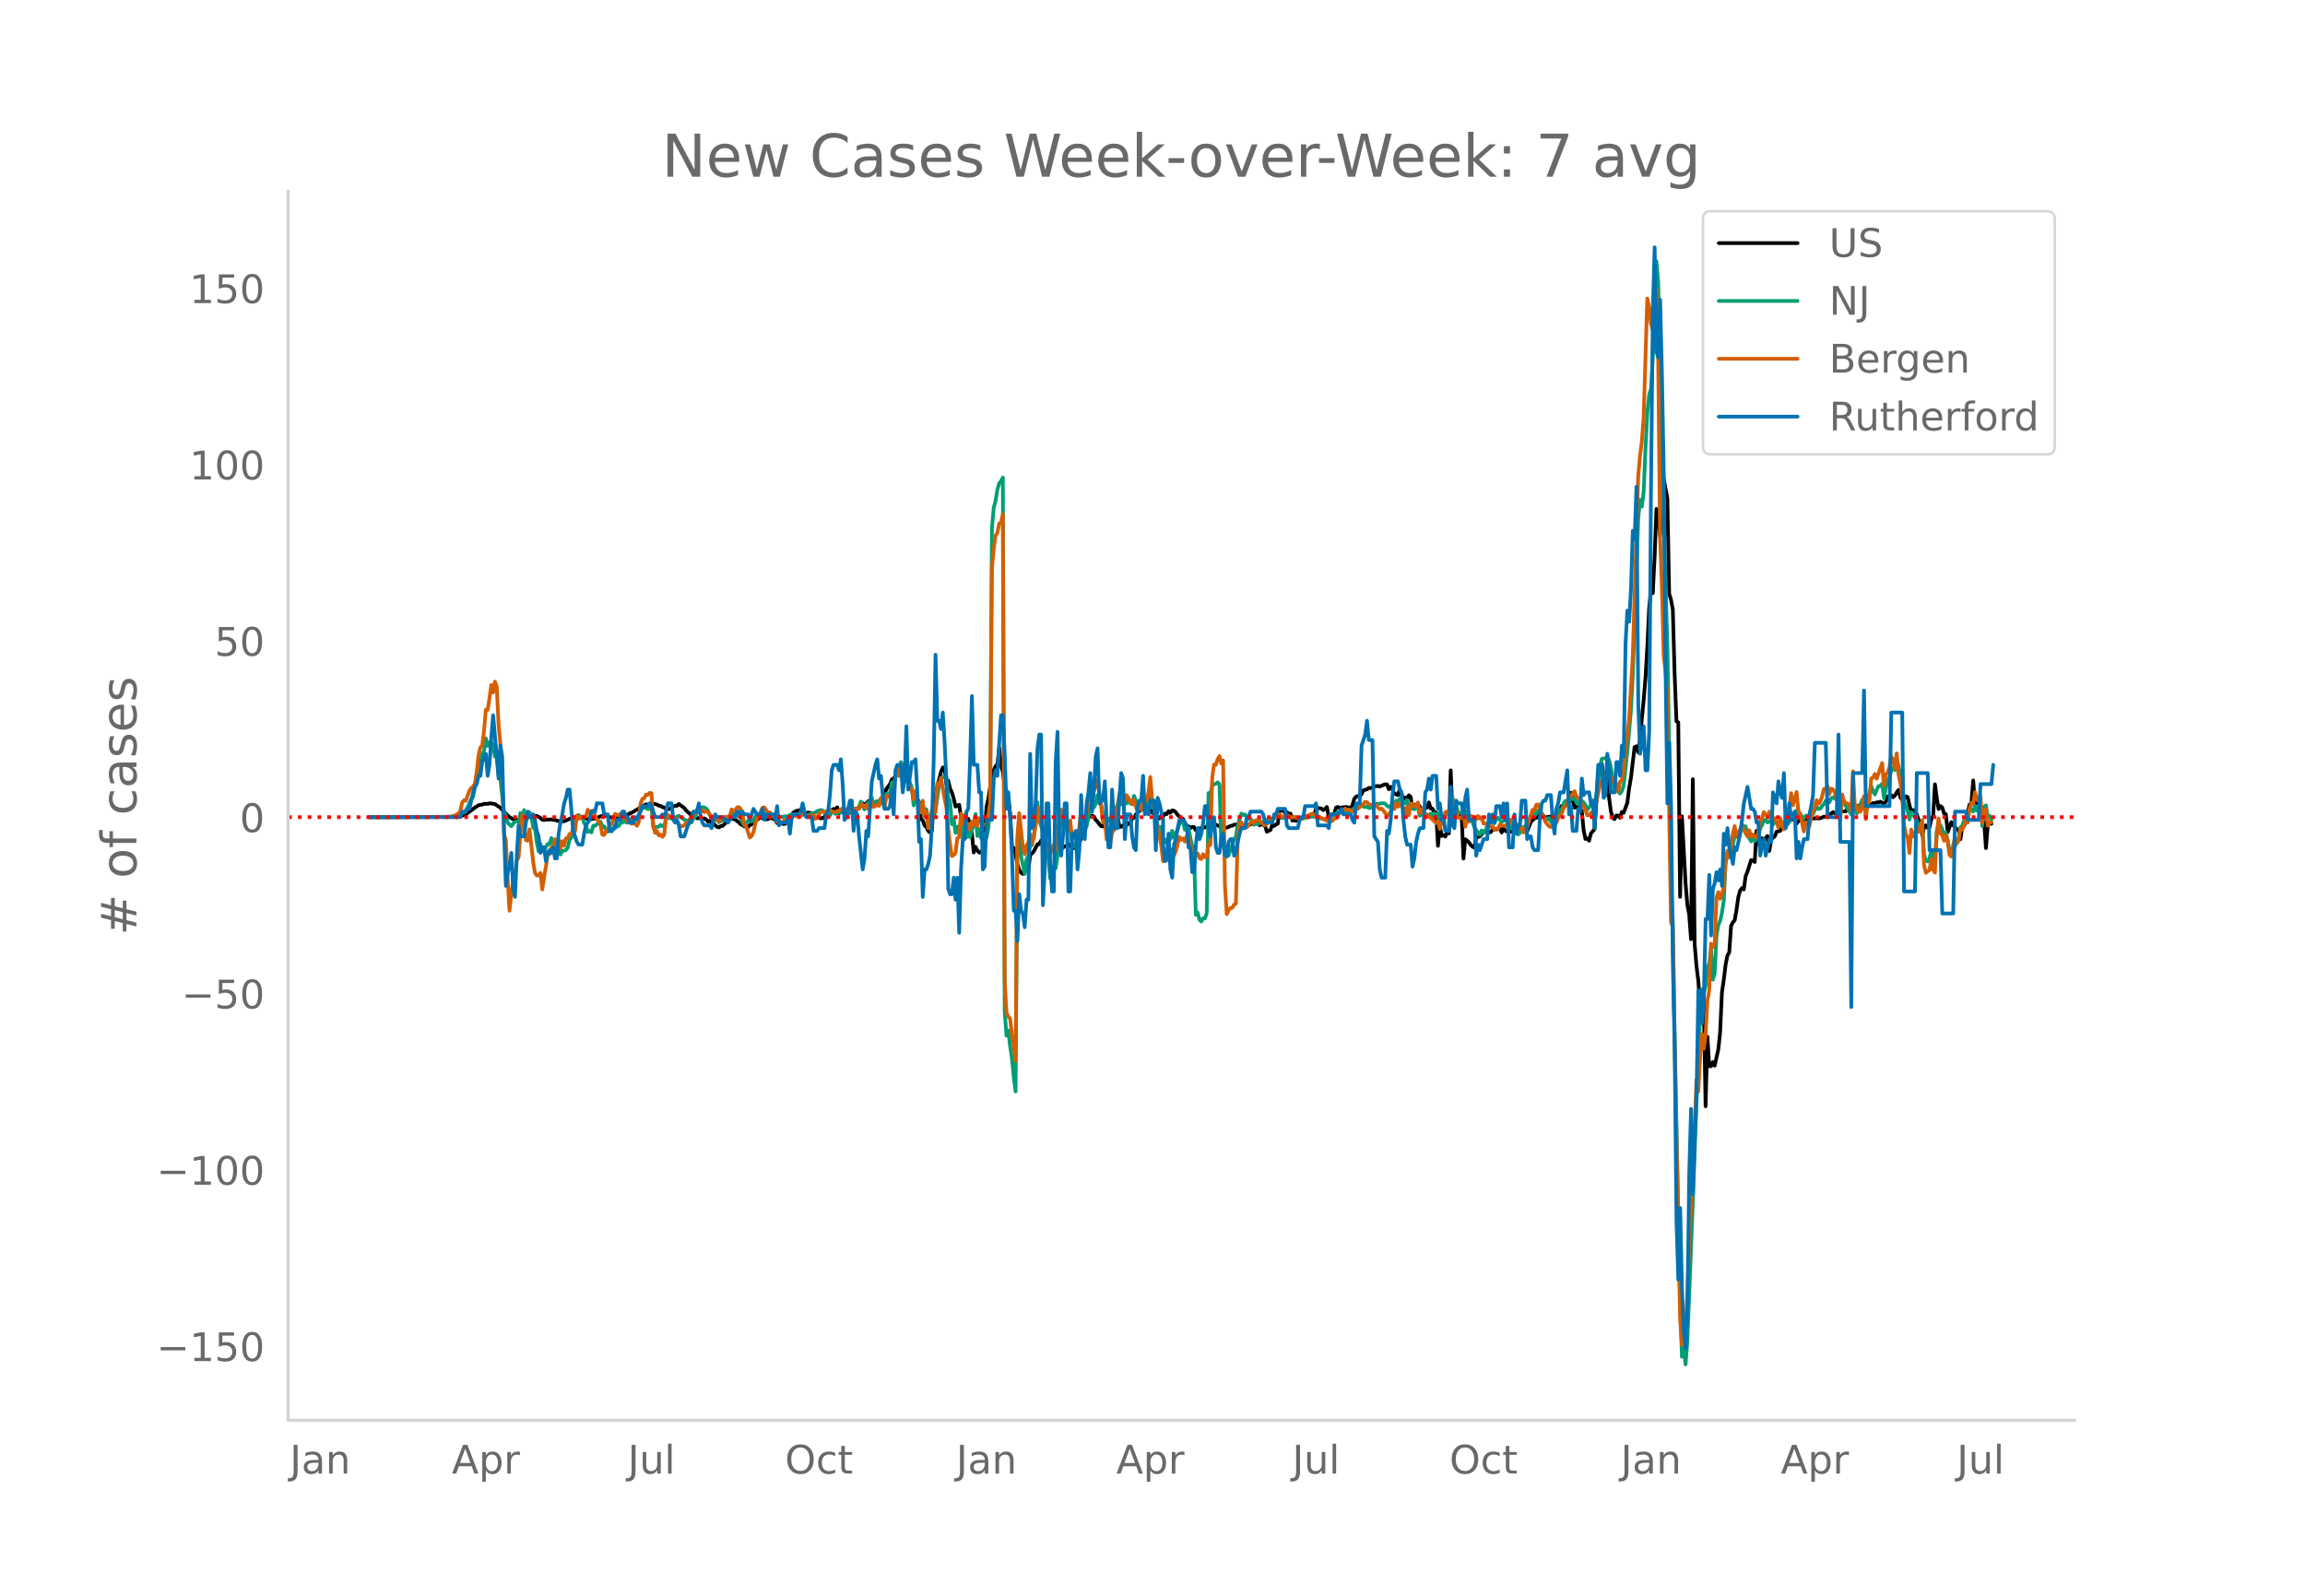 <svg height="864" viewBox="0 0 936 648" width="1248" xmlns="http://www.w3.org/2000/svg" xmlns:xlink="http://www.w3.org/1999/xlink"><defs><style>*{stroke-linecap:butt;stroke-linejoin:round}</style></defs><g id="figure_1"><path d="M0 648h936V0H0z" style="fill:#fff" id="patch_1"/><g id="axes_1"><path d="M117 576.72h725.4V77.76H117z" style="fill:none" id="patch_2"/><path clip-path="url(#pce10486df9)" d="m149.973 331.808 33.268-.104 2.957-.146 1.479-.33 1.479-.615 1.478-1.002 1.479-1.116.74-.58.738-.415.74-.543 1.478-.227.74-.314 1.478.008.74-.204.739.032 1.478.279 2.218 1.457.74.863.739 1.085.74.347.738.91.74.59 1.478.92.74.194.739-.003.74.208.739-.423.739-.154.74-.036 1.478-.776.739-.581.74-.2.739.362 1.478.048.74.348.739.499.74.682.738.124.74-.184 1.478-.01.74-.096.739.222.74-.02.739.325.739.194 2.218.088 2.957-1.332.74-.006.738-.33 2.958-.086.739.432.74.047.739.39.739.124 1.478-.356.74.026 2.218-.94 1.478-.357 1.479.289.74.404.738.242 1.48-.256.738.46 2.218-.738.74-.502.739.004.74-.204.738-.534.74-.241 2.957-1.733 1.479-1.097.739-.224.74-.366.738.082 1.479-.3.74-.079 1.478.351.74.49.739.076.739.476.74.218.738.627.74.035.739-.188 1.479-.885.739-.363.74.037.739-.715 2.217 1.616.74.993.739.738.74.467.739 1.339.739.006.74-.162.739.78.739-.06.74.115.738.271.74-.288.739.439.74.89.739-.29.739.686.74.461 1.478 1.277.74.217.738-.52.74-.07 2.218-2.143 1.478-.887 1.479.433L300.05 334l.74.737.739.285.74.547.739.076.739.216.74-.782.738-.378.74-.846 2.957-1.982.74.424.739-.556.739.946.74-.075.738-.499.74.121.74.282.738.462.74 1.245.739-.858 1.479 1.196.739.05.74-.423 1.478-3.018.74-.315.738-.971 1.479-.73.74.02.739-.395.739.755.74.227.738.459.74-.273 1.478.243.74 2.222.739-.506.74.11.739-.082.739.417.74-.262.738.198.74-2.658.739.445 1.479-1.197.739-.397.74.075.739-.745.739 2.46.74-.772.738.257.74.062.739-.381.74.172.739.412.739-1.983.74.332.739.153.739-.05.74-.208.738-1.54.74-.544.739.512.74-.473.739-.826.739-.36.74.017.739 1.258.739-.165.74-.634.738-.264.74-.533.739-.943.74-1.146.739-2.25 1.478-1.983.74-1.827.739-.536.74-.725.738-.98.74.538.739-.16.74.021.739 1.587.739.336.74 1.15.738 1.952.74 1.259 1.478 3.068.74.352.739 1.315.74 6.755.739.647.739 2.084.74.64.738 1.56.74.615.74-.765.738-12.42.74-1.157.739-4.664.74-2.522.739-3.044.739-1.815.74.127.738 6.686.74-1.472.74 3.27.738 1.465.74 2.525.739 3.244 1.479-.72.739 4.89 1.478 1.999.74-.266.739-.938.74 2.629.739 3.533.739 7.538.74-2.28.739 1.465.739.82.74-.057.738-1.138.74-5.093.739-12.253.74-3.228 1.478-9.527.74-2.157.739-1.61.739-.735.74-6.683.738 7.133.74 2.692.739 5.506.74 2.432.739 3.345.739 5.617.74 13.368.739.625.739 2.788.74 3.719.738 2.368.74 1.072.739.513.74-.788.739-.963.739.139.74-6.273.738-.42.74-.88 1.478-2.87.74-.01.739-1.53.74 1.88.739-.058.739.366.74 1.012.738.509.74-.328.74.663.738 2.128.74-1.03.739-.646.74-1.28.739-.327.739-.534.74-.188.738-.695.74.809.74-.025.738.864.74-.515.739-.334.74-.929 1.478-5.057.74-1.798.738-2.49.74-1.366.74-.491.738-.27.74.434.739 1.35.74.723.739 1.04.739.806.74-.06.738.41.74-2.53.739-.78.74.051.739-.355.739-.692.74.059.739-.547.739 4.686.74-.024.738-.57.74-.186.739.126.74-.742.739.107.739-2.175.74-.223.739-1.262.739-.658.74-1.086.738-.088.74-.88.739-1.151.74-.204.739 2.053.739.036.74 1.233.739.177.739 1.123.74.634.738.358.74-1.067.739.3.74-1.179.739.176.739-1.175.74.656.739-.973.739.155.74.625.738 1.011.74.717.739 1.106.74-.187.739 1.973.739.992.74.043.738.707.74-.466.74.076.738 1.325 1.479-.793.74.075.739-.58.739.144.74-.24.738-1.592 2.218.338 1.479.695.74.208.739.997.739-.25 1.478-.093.74-.28.74-.405.738-.105.74-.376.739-.046.74-.159.739-.027 1.478.722 2.218-.498.74-.08 1.478-.743.74-.248.739.258.739 1.032.74-.297.738.07.74.4.739 2.432 1.479-.69.739-2.123.74.506.739-.644.739-.287.74-5.414.738.066.74-.12.739 1.14.74-.379.739.627.739-.004.74 2.803.739-.092.739.21 3.696-1.662.74.006.739-.171.74.063 1.478-.274.74-2.977.738-.2 1.479.2.74.664.739-.522.739-.767.74 4.113.739-.587.739-.41.74-.235.738-2.603.74-.284.739.4 1.479-.28 1.478-.112.74.436.739-.201.74-.867.738-2.661.74-.87.739-.277.74-.083.739-.63.739-1.594 1.478-.42.74-.547.74.064.738-.265.74-.572.739.076.74-.138.739.256 1.478-.647.74-.256.739.035.74 1.977.738-.988.74 1.056.739 1.66 1.479.632.739-2.386 1.478 3.975.74-.58.74.426.738-1.364.74.686.739 4.622.74-1.477.739.169.739-.435.74.992.738 1.478.74-.301.739-.474.74-.26.739-2.102.739 2.498.74.046.739 1.563.739-.042.74 13.569.738-8.155.74 4.167.739-.432.74.668.739-1.688.739.444.74-25.65.739 18.034.739-.798.74.658.738-.36.74.849.739-.328.74 17.763.739-7.836.739.542.74.707.739 1.094.739.675.74.382.738-3.96.74-.379.739-.232 1.479-1.748.739-.575.74.167.738.543.74-.118.74-1.024 2.217-.17.74-.348.739 1.678.739-1.727.74 1.05.738.35.74.095 1.478-.312.74-2.953.739 2.547.74.034.739-.587.739-.193.74-.005.738.26.74.924 1.478-3.708 1.479-1.493.74-.206.739-.426.739-2.212.74.887.738 1.098.74.457 2.218-.372.739 1.067.74-1.03.739-1.49.739.958.74-2.152.738-1.68.74.106.74-1.264 1.478-.159.739-3.999 1.479 6.051.739-.389.74.741.738.326.74.608.739 7.797.74 3.642.739-.246.739.946.74-2.938 1.478-1.754 1.478-22.26.74-3.107.739-1.125.74 4.755 1.478 1.341.74 7.671.739 5.604.739 2.51.74.551.738-1.515.74.115.739.84.74-2.369.739.357 1.478-4.017.74-5.896.739-4.347 1.478-12.359.74-.417.739 2.47.74-5.056.739-8.765.739-7.395.74-9.16.738-12.525.74-15.575.74-7.42.738 1.267.74-14.633.739-19.57.74 1.894.739 9.08 1.478-23.277 1.479 8.015.74 38.72.738 2.417.74 3.987.739 26.208.74 19.21.739.388.739 70.87.74-32.69 1.478 27.166.74 8.8.738 3.916.74 10.023.739-64.953.74 67.068.739 8.676.739 6.044.74 10.068.738.588.74-2.674.74 43.027.738-28.235.74 11.962.739-.002.74-1.667.739 1.438 1.478-6.618.74-7.019.739-16.252.739-4.948.74-6.21.739-3.65.739-1.339.74-10.725.739-1.429.739-.842.74-4.296.738-5.17.74-2.621.739-.99.74.553.739-5.397.739-1.778 1.479-4.729.739.202.74.552.738-12.641.74 5.431.739-1.885.74-.547.739.796 1.478-1.693.74 6.04.739-4.361.74-.995.738-.506.74-1.944 1.478-.302.74-1.916.739-1.493.74-.133.739-.707.739.168.74-.43.738-.115.74-.69.739 2.312.74-.997 1.478-.57 2.218.253.74-1.414.738.582.74.108.739-.09 2.218.008 1.478-.675.74.13.74-.808.738-.174.74-.363.739-.632.74.444.739-.044.739-1.485.74.508.738.296 1.48-.061.738-1.424.74-.275.739 1.244.74-1.058.739-.662.739.123.74-.277.738 1.02 1.48-1.564.738.42.74.288.739-.117.74-.417.739-.626.739.051.74-.347.738.022.74-.288.739.409.74.275.739-.598.739-2.218.74-.128.739-.366.739.83.74-.7.738-1.268.74-1.009.739 3.05.74 1.006.739-.364.739-1.093.74.318.739 3.343.739 2.63.74-.7.738.149.74 1.605.739 2.23.74.966.739 5.28.739-3.224.74-.818.739 1.04.739-.248.74-3.33.738-1.27.74-12.85.739 5.581.74 4.475.739-1.225.739.592.74 2.379.739.344.739 7.271 1.478-4.053.74 1.244 1.478 1.603.74.356.739 3.709.74-5.095.738-.373.74-1.616 1.478-6.986.74-.462.739-9.287.74 10.07.739-1.654.739.32.74 2.653.738 4.491.74.715.74 10.853.738-9.076.74-1.186.739.393h0" style="fill:none;stroke:#000;stroke-linecap:round;stroke-width:1.5" id="line2d_1"/><path clip-path="url(#pce10486df9)" d="m149.973 331.807 33.268-.096 2.218-.258.74-.194.739-.331.739-.684.74-.28.739-.897.739-1.23.74-1.795.738-1.5.74-.96 1.478-8.089.74-3.325.739-2.6.74-3.382.739-1.129.739-5.214.74 3.006.738-1.309.74-.163.739 1.301.74 4.572.739-.085.739 7.762.74 1.396.739 7.14.739 5.979.74 1.845.738 2.732.74.81.739.638.74-1.018.739-.767.739-.129.74.314.739-3.736.739 3.623.74-4.807.738 1.98.74 1.226.739-2.266.74 1.262.739 4.896.739.585.74 5.395.739 3.623.739-2.935.74 2.704.738.281.74-1.681.739-1.31.74.094.739-2.518.739 2.419.74.221.739 2.515.739-1.181.74 2.722.738-1.453.74-.097.739-.233.74-1.034.739-3.174.739-.93.74-3.92.738-2.417.74-1.22.74-1.53.738.811.74-.016.739 2.44.74 1.1.739 2.513.739-.426.74.608.738-2.713.74.041 1.478-1.287.74-.417.739 1.932.74.012.739 1.35.739.812.74-.748.738.652.74-.848.74-1.688.738.541.74-.21.739-1.315.74-.066.739-.811.739.69.74.171.738-1.15 1.48-.091.738-.373.74.064.739-.355.74-4.192.739.097.739-.124.74.071.738.54.74-.185.739-.511.74 8.02.739.002 1.478-.254.74-.695.739.47.74.258.738-3.522.74.06.739-.088 1.479.447.739-.585 1.479-.778.739.645.74.248.738.783.74.136 1.478.965.74-.062.739-1.649.74-.732.739-2.087 1.478-1.389.74-.336.739.131.739.405.74.908.739 1.658.739 1.046.74.73.739.42.739-.48.74 1.295.738-.33 2.958-1.856.739-.258.74-1.244.738.205.74.815.74-.138 1.478 1.025.739 1.93.74 1.129.739-.785.739-1.074.74.325 1.478-.302.74-1.757.738-.802.74.993.739-.018.74-.486.739-.132.739-.357.74.314.738-.053.74-.36 2.218.795 2.218.327.739-.34.74.077.738-.043.74-.489.74-.092.738-.228.74.028.739.258.74-.392.739-.129.739.39.74.099.738.345.74-.11.739-.639 2.218-.548.74-.65.739-.126.739-.302.74.212.738.73.74.496.739-.33.74 1.15.739-1.46.739.154.74.645.739-.454.739-.014.74-.428.738-1.45.74 2.33.739.414.74-.352.739-.92.739-1.761 1.479 1.607.739-1.193.74-.668.738-2.084 1.479 3.153 1.479-2.782.739-.454.74-1.603.739 3.503.739-1.75.74-.295.738 1.11.74-.306.739-.056.74 1.719.739-5.494.739.793.74-1.24.738-4.09.74.348 1.478-4.996.74 1.585.739-5.194.74 1.218.739 3.925.739-.845.74 1.934.738 2.32.74 1.923.74 7.129.738-2.767h.74l.739 2.267.74.919.739-.553.739 2.725.74-1.016.738 4.038.74-.19.74-.55.738-.067.74-2.53 1.478-10.847.74-1.76.739-1.241.74.193.738-.016.74 8.248.74 1.396.738 9.367.74-1.985.739 5.482.74-2.483.739 2.745.739-5.203.74 6.83.738-6.673.74 6.592.739-4.945.74 4.906.739-3.027.739-2.114.74-4.277.739 8.927.739-2.764.74 3.646.738-1.845.74.132.739 1.665.74-3.925.739-9.685.739-112.342.74-8.183.739-2.822.739-4.586.74-2.485.738-.893.74-1.442.739 216.744.74 9.87.739-2.055.739 6.38.74 5.012.739 7.628.739 5.726.74-101.968.738-3.96.74 10.285 1.478 7.292.74-5.899.739-1.488.74-4.086.738-.248 1.48-8.181.738-9.1.74 6.962.739 2.58.74 2.114 1.478 8.396.74 2.66.738 8.163 1.48-4.925.738.751.74-4.729.739-10.498.74-4.201.739-2.907.739-.025.74 5.086.738.373.74.854.74 5.344.738 1.72.74.438.739.29.74-4.669.739-5.47.739 1.223.74 1.682.738-1.564.74-3.476.74-4.92.738-1.142.74 1.89.739-1.395.74-3.602.739 1.568.739 2.29.74 3.846.738.528.74 2.932.739-1.626.74 1.126.739-2.31.739-1.587.74-1.285.739-1.52.739-3.11.74 2.87.738-1.044.74-.085.739.788.74-2.066.739 1.985.739.429.74-3.444.739 1.735.739 2.731.74-2.374.738 2.96.74-3.085.739-.324.74 2.34.739.488.739-5.049.74 5.245.739-.05.739 4.539 1.478 5.737.74-2.305.739 6.771.74-1.69.739 1.44.739-.669.74-1.002.739-3.231.739 2.881.74-1.985.738-1.207.74-2.693.739-.405.74-.143.739 3.126.739-1.36.74.632.738 3.996.74 3.367.74 2.804.738 25.094.74-.922.739 2.94.74.686.739-1.313.739.126.74-2.208.738-48.774.74.933.74-4.105.738-.357.74-.2.739-.588.74.837.739 24.919.739-1.56.74 5.669.738.354.74-.566 2.218-6.337.739-1.213.74-4.61 1.478-4.815.74.608.738-.235.74 1.018.74.783.738.016.74.691.739 1.647.74-.334.739.2.739-.785.74-.058.738.168.74-.124.739-.951.74-.52.739-.042.739.193.74-.617.739-.076.739-.4.74.105.738.488 2.218-.147.74-.433.739.38.74-.025.739-.157.739.14 2.218.69 1.478-.528 2.958-.565 1.478.337 1.479.456 2.218.396 3.696-1.916.74-.438.739-.64 2.218-.01.739-.269 1.478.134.74-.198.74-.58.738-.427.74-.735.739-.17.74-.053.739-.258.739.366.74.196.738-.072.74.473.74-.021 1.478-.719.739-.882 2.957-.332.74.21.739.862.74.467.738-.4.74.002.739-.625.74-1.538.739.313.739-1.06.74.286.738 1.071.74.507.74-1.377.738 3.296.74-.164 1.478.643.74-1.025.739.313.74 3.326 1.478-.935.739 1.004.74-.541.739.612.739-1.05.74 1.172.739-1.239.739 1.235.74-1.288.738 4.71.74-2.406.739 1.888.74-4.113.739.156.739-.62.74 1.956.739-7.965.739 5.616.74-2.488.738 2.808 1.479.433.74-1.115.739 3.586.739-2.992.74 3.35.739-.35.739 1.192.74 1.983.738 1.249 1.479 1.92.74-1.798.739.979.739-.208.74-2.632.738-1.27.74-.084.74-.482.738.776.74-1.748.739-.442 1.479 1.714.739-.54.74-.09.738.38.74 1.572.74.62.738 1.188.74-.242.739.917.74 1.23.739-.592.739-1.864.74-.147 1.478-1.822.74-1.472.738-1.895.74-1.537.739 1.666.74-.926.739-1.237.739.686.74 1.136.738.4.74 2.207.74-1.103.738-.191.74 1.651.739-.352.74-1.168.739-.763.739-1.796.74-.822.738-.143.74-2.45.74-1.104.738-.06.74.07.739-.763.74.041.739-.75.739 2.012.74.758.738-1.442.74.115.739.627.74 1.182.739 1.773.739-.843.74-1.19.739.667.739-1.658.74-2.84 1.478-11.625.739-3.132 1.479-.318.739-.207.74 1.05.739 3.038.739 5.164.74 2.95.738 1.055.74.58.739.782.74-1.04.739-2.15 1.478-13.873 1.479-16.528.74-14.248 2.217-63.782.74-7.626.739 2.715.739-6.087.74-17.62.738-14.174.74-7.46.74-2.472.738-12.62.74-21.59.739-17.597.74 8.648.739 45.983.739 23.138.74 29.024 1.478 48.205.74 42.806.738 57.171.74 13.085.739 46.27 2.218 107.268.74 23.221.738-3.798.74 6.924.74-9.503 2.217-56.359 1.479-40.217.739-14.39.74-21.792.738-10.111.74 1.769.74-3.37.738-7.202.74-1.504.739-5.84.74 12.277.739-2.596.739-15.35.74-4.232.738-1.677.74-3.385.739-4.833.74-15.316.739-3.11.739.714.74-2.001.739-2.794.739-4.213.74-.615.738-.4.74-1.088.739-2.084.74.663.739.088.739 3.436 1.479 2.649.739-.956.74.855.738-.896.74-.655.739-3.662.74-1.197.739-2.034.739-.247.74 1.138 1.478-.797.74 1.677.738-1.32.74.454.739.9.74-1.328.739 1.757.739 1.25.74-2.724.739.914.739-1.098.74-1.744.738.106 1.479-2.907.74 2.757.739-1.53.739 1.454.74.58.738-1.197.74.071.74-.041.738-1.483.74.808.739-1.585.74-1.253.739.807.739-.173.74-1.048.738-.758.74-1.437.74-.369.738 1.032.74-1.644.739-.332.74.532.739.196.739.046.74 2.174.738-1.338.74.774.74.997.738 1.237.74 1.004.739 1.276.74-4.003.739 1.219.739 2.393.74-1.018.738-2.472.74-1.999.74-.682.738 2.142.74-1.225 1.478-5.936.74 2.28.739 1.212.74-1.88.738-1.533.74-.028.739-.919.74 5.933.739-4.22.739-2.784.74-1.495.739-2.743.739-1.034.74.797.738-4.74 1.479 6.592.74 4.606.739 5.938.739 2.488.74 1.644.739 3.566.739-2.946.74 1.025.738.81.74 1.34.739 2.99.74-1.462.739.405.739 11.989.74 2.374.739.489.739-1.154.74-3.414.738 4.851.74-1.22.739-11.441.74-2.86.739.594.739 1.483.74 3.135.739-1.732.739 3.247.74 4.217.738.913.74-1.037.739-2.022.74-.924.739-2.11.739-4.332.74-.68.738-2.135.74-1.315.74-.083.738-2.969.74-.175.739.894.74-2.395.739 2.054.739-1.518.74-1.096.738 8.828.74-7.757.74-.643.738 5.074.74-.783.739 1.546h0" style="fill:none;stroke:#009e73;stroke-linecap:round;stroke-width:1.5" id="line2d_2"/><path clip-path="url(#pce10486df9)" d="m149.973 331.807 30.311-.11 2.957-.131.74-.307.739.022.74-.593.738-.417.74-.921.739-3.534.74-.834.739.176 1.478-4.148.74-1.053.739-.527.74-1.338.738-4.675.74-6.737.739-3.116.74-.834.739-5.838.739-8.734.74.11.738-4.697.74-5.442.739 3.072.74-4.41.739 1.996.739 15.603.74 7.77.739 14.264.739 22.406.74 2.216.738 15.999.74 12.75.739-7.132.74-5.004.739-1.12.739-7.153.74-1.295.739-9.459.739-7.637.74 3.797.738 6.364.74.198.739-4.587 1.479 13.167.739 4.587.74.944.739.022.739-1.01.74 6.715.738-5.113.74-4.191.739-5.026h.74l.739-2.721.739.57.74-3.994.739 1.536.739-.965.74 3.204.738-2.94.74 1.843.739-2.963.74-.11.739-1.668.739.066.74-2.523.738 1.36.74-6.452.74 1.317.738-.176.74-.68 1.478.022.74-2.787.739 1.426.74-.877.738-.198.74 2.107.74 1.448.738.659.74 1.777.739 3.797.74.11.739-1.493.739-.746.74-1.383.738-.768.74-1.492.74-2.7.738.462.74.175.739-.746.74-.176.739-.307.739 2.59.74 1.119.738-.549.74 1.449.74-.176.738.154.74.856.739-1.493.74-7.527.739-1.865.739-.33.74-1.404.738.066.74-.812.739.154.74 13.562.739 2.59.739-.813.74 1.778.739-.33.739.944.74-.877.738-7.22.74-.812 1.478 1.14.74.418.739-.483.74 1.624.739 1.097.739.834.74-.066.738-.35.74-.966.739-.154.74-1.448.739-.834.739-1.164.74-.526.739-1.23.739.747.74-.9 1.478 1.098.739-.396.74.55.739.877.739.505.74 1.031.739.351.739-.483.74 1.449.738-.944 1.479-1.01.74.308.739-.483.739-.044.74-2.809.738.659.74-.352.74-1.119.738-.11.74.834.739 2.151.74 4.17.739.724 1.478 4.477.74-.659.739-1.558.74-3.313.738-2.107.74-.878.739-2.019.74-1.602.739-.11 1.478 2.217.74-.198.739 1.207 1.478 1.383.74 1.295.739-.352.74.571.739.11.739-1.098.74-.043 1.478-.637.74.022.738-1.01.74.045.739-.198 1.479.154.739-1.624.74.175.738 1.405 1.479.35.74-.614.739-.087.739 1.536.74-.351.739-1.537.739-.702.74-.46.738.46.74-.066.739-.855.74-.11.739.592 1.478.417.74-.548.739-.022.74-.659 1.478-.22.739.352.74.505.739-.198.739-1.119.74 1.12.739-.79.739.416.74-.241.738-1.866.74.286.739.987.74-1.075.739 1.778.739-.637.74-2.37.739 2.129 1.478-.812.74.417.739-3.226.739 1.382.74 2.568.739-4.806.739-.198.74.988.738-2.15.74.394.74-7.351.738-2.963.74 3.248.739-3.116.74-1.427.739.79.739-.11.74 5.904.738 3.292.74-.066.74 4.17.738-3.468.74 3.182.739 4.301.74 1.317.739-4.784.739 6.342.74-2.063.738 6.891 1.48-7.242.738-2.414.74 3.073.739-11.741.74 1.163.739-3.336 1.478 8.537.74 3.511.739 8.69.74 6.255.738 4.784.74-.351.739-.944.74-5.925.739-.417.739-9.59.74 4.257.738-3.84.74 4.543.739-.834.74 2.458.739-3.292.739 1.382.74-2.699.739 3.138.739-3.27.74.549.738 1.865 1.479.637 1.479-8.954.739-95.77.74-7.593.739-5.464.739-1.076.74-3.818.738-.395.74-3.402.739 189.214.74 13.255.739 1.514.739.834.74 6.65.739 4.389.739 6.144.74-91.424.738-9.152 1.479 13.804.74 2.831.739-3.533.739-1.12.74-3.357.738 3.511.74-1.953.74-5.31.738-7.374.74 5.53 1.478 2.633.74 2.831.739 4.06.74 2.348.738 1.624.74-2.085.74-1.645.738 2.37.74-3.71.739-10.928.74-1.997.739 3.577.739.461.74 4.038.738.285.74-3.928.74 6.693.738.373.74-1.185.739.11.74-3.182.739-7.198.739 6.298.74-1.755.738-3.16.74-6.32.74-3.315.738-1.053.74 1.712.739-1.822.74-2.611.739 4.652 1.478 12.597.74-1.405.739 8.252.739-2.765.74 4.828.739-4.806.739-1.01.74-8.69.739.702.739-6.627.74 3.357.738-4.016.74 3.336.739-2.282.74 1.14.739 1.625.739.724.74-1.624.739 2.919.739 1.69.74-2.393.738 1.778.74-4.301.739.548.74.264.739-3.621.739-6.101.74 9.13.739 2.26.739 7.483.74.79.738 4.455.74 3.555.739 6.43.74-1.953.739 1.734.739-2.656.74 1.427.739-3.358.739 2.502.74-1.712 1.478-5.75.739 1.12.74-.527.739 1.273.739-2.392.74.285.738 3.665.74 1.975.74-.483.738 2.239.74-.505.739 1.91.74.372.739-1.931.739 1.207.74-.066.738-5.618.74.768.74-27.278.738-5.42.74.087.739-2.304.74-1.207.739 2.963.739-1.23.74 50.848.738 11.587.74-1.514.74-.965.738-.11.74-1.273.739-.395.74-25.544.739-7.33.739-.154.74 1.383.738.175.74.44.74-.769.738-.987.74-.68.739.745.74-1.163 1.478-.044.74.988 1.478 1.185 1.478-1.47.74-.593.739-.307 2.218-2.15.74-.154.738.943.74.154.739-.066.74-.33.739.067.739.46.74.22.739-.33 1.478.55.74.526.739-.307.739-.724.74-.066 1.478-.68 1.479-.527.739.33.74.811.738-.11.74.264.739.504.74.154 1.478 1.01.74-.22.739.198.739.022.74-.944.738-.198 1.479-2.106.74-.395 1.478-1.427.74.57.738-.24 1.48.965 1.478-1.053.739-.154 1.479-1.295.739-.527.74-.987.738.175.74.834.74.176.738-.132.74.637.739-.417.74 1.031.739.702.739-.263.74.702.738 1.141.74.79.74-.24.738-1.098.74-1.514.739.417.74-2.48.739 1.536.739-1.229.74 1.097.738.57.74 2.546.74-2.874.738 3.313.74-4.718.739-.022.74 1.141.739.066.739-1.624.74 4.258.738-1.515.74 2.414.739.856.74-1.185.739 1.032.739.329 1.479 1.382.739.812.74-.877.738 3.27.74-2.788.739.132.74-4.148.739-.307.739-.439.74 1.888.739-6.65.739 4.455.74-.132.738 3.358.74.22.739-.22.74-1.427.739 5.114.739-2.765.74.658.739-2.348.739.373.74.834.738.241.74-1.36.739 1.075.74-.549.739 2.546.739-.022 1.478 1.25 1.48-.13.738 1.36.74-.395.739.153.74-1.821.739.439 1.478.175 2.218-2.523.74 2.128.739-1.492.739 1.251.74.966.739.768.739-.615.74 2.15.738-1.491.74-.154.74-3.16.738-1.975.74-2.436.739.285.74-2.304.739-.176.739 1.493.74 2.94.738.264.74 2.436 1.478 1.711.74.351.739-.79.74-1.711.739.877.739-1.997.74-1.14.738-.79.74-2.13 1.478-1.865.74-2.809.739-.153 1.479-2.063.739 2.04.74.878.738.022.74 2.941.739.198.74 1.667.739 2.063.739-.044.74-1.053.739.373.739-3.094.74-1.558 1.478-6.957.739-1.712 1.479-2.524.739 1.251.74-1.01.739.79.739 1.91.74-.746.738 1.756.74 2.984.739-4.016.74-.526.739-3.929.739-8.273 1.479-12.728 1.478-25.062 1.479-49.004.739-24.404.74-8.514.739-5.662.739-9.964 1.478-48.148.74 3.358.74 6.913.738 2.523.74-7.549.739-9.327.74 30.22.739 70.62.739 19.619.74 28.836.738 6.1.74 10.36 1.478 91.555.74 1.91.739 45.47 2.218 113.393.74 10.907.738-.659.74-6.627.74-12.794.738-22.056.74-12.618.739-21.902.74-10.687.739-20.322.739 4.784.74-13.255.738-10.073.74 6.013.74-5.31.738-14.177.74-4.148.739-19.07.74 1.382.739-1.25.739-18.698.74-2.37.738 2.677.74-1.91.739-2.808.74-10.863.739-3.928.739 2.59 1.479-9.481.739-3.073.74 4.433.738-1.01 1.479-3.862.74 1.997 1.478 2.524.74-2.414.739 2.546.739-.834.74 1.075.738-.022.74-2.172.739-4.433.74-.878.739-2.677.739 1.163.74.614.739-1.91h.739l.74 3.359.738-.725.74 1.69.739 2.129.74-3.84.739 2.808.739 1.756.74-5.31h.739l.739-3.38.74-6.035.738 4.915.74-2.48.739-2.896.74 7.747.739 1.25 1.478 7.001.74-3.753.739.483.74 1.273.738-3.775.74-2.326.739-1.843.74-2.743.739 1.492.739-.878.74-2.063.738-3.094.74-.088.74-1.075.738 3.27.74-2.239.739.264.74 1.294.739 3.007.739.022.74 8.207.738-10.446.74 2.568.74.878.738.197.74.615.739 2.59.74-16.24.739 14.528.739-.637.74 2.392.738.176.74-1.866.74-4.433.738 9.261.74-6.1.739-1.273.74-9.151.739-.352.739-1.448.74 1.887 2.217-6.342.74 9.217.739-4.565.739-.746.74-2.15.739-4.411.739 1.25.74 3.71.738-6.233.74 8.559.739 3.489.74 5.157.739 11.631.739 3.884.74 1.427.739 6.298.739-9.546.74 2.853.738-1.185.74-2.239.739 1.449 1.479-4.609.739 18.083.74 3.248.739-.636.739-.44.74-4.498.738 4.28.74 1.206.739-15.405.74-6.606.739 6.08.739.68.74 2.326.739-2.283.739 2.502.74 5.486.738.725.74-4.63.739-2.832.74 1.91.739-.769.739-5.047.74.483.738-1.734.74-2.414.74 1.25.738-5.617.74-2.48.739.46.74-4.805.739 3.05.739.615.74-2.107.738 10.995.74-5.114.74-.417.738 6.694.74-1.251.739-.242h0" style="fill:none;stroke:#d55e00;stroke-linecap:round;stroke-width:1.5" id="line2d_3"/><path clip-path="url(#pce10486df9)" d="M149.973 331.807h36.965l.739-2.235h1.479l.739-1.118h.74l1.478-6.706.74-2.235.738-1.118.74-3.353h.739l.74-5.589.739-2.235.739-1.118.74 8.942.738-4.471.74-11.177.739-8.942 1.479 16.766.739 8.941.74-13.412.739 4.47.739 30.179.74 22.354.738-5.588.74-2.236.739-5.588.74 14.53.739 3.353.739-16.766.74-12.294.739 4.47h1.478l.74-5.588.739-4.471.739 2.235h.74l.739-1.117.739 2.235.74 4.471.739 2.235.739 6.707.74-2.236h.738l.74 5.589.739-3.353.74-1.118.739 1.118.739-2.236.74 4.471h.739l.739-10.06.74-4.47.738-3.353.74-4.471.739-2.236.74-3.353h.739l1.478 16.766 1.479 4.47.74 1.119h1.478l.739-4.471.74-3.353 1.478-2.236.74-3.353h1.478l.74-3.353h2.217l.74 4.47h1.478l.74 6.707h.738l.74-1.118h.74l.738-3.353h1.479l.74-3.353h.739l.739 2.235h.74l.738 2.236h1.48l.738-2.236.74 1.118.739-2.235.74-1.118.739-2.235h2.217l.74-1.118.739 1.118 1.479 4.47h2.218l.739-1.117.74 1.117.738-2.235.74-3.353h1.478l.74 6.706.739 1.118.74-1.118.739 2.236.739 4.47h1.478l1.479-4.47.74-1.118 1.478-4.471h1.479l.739-3.353.74 5.588.738 2.236.74 1.118h2.218l.739 1.117.74-3.353.739-2.235.739 1.117h2.218l.739 1.118h.74l.739 1.118 1.478-2.236h1.479l.74-2.235h.738l.74 1.118.739-1.118.74 1.118h1.478l.74 2.235 1.478-4.47 1.478 2.235h1.479l.74-2.236.739 4.471.739-2.235.74 1.117.738-1.117h1.48l.738 2.235.74-5.588.739 7.824.74-1.118h2.217l.74-2.236.739 6.707.74-6.707.738-1.117h2.218l.74-1.118.739-3.353.74 3.353.738 2.235h2.218l.74 5.589h1.478l.74-1.118h2.217l.74-5.588.739-1.118.74-6.706.739-10.06.739-2.235h1.479l.739 2.235.74-4.47.738 10.059.74 14.53.739-1.118 1.479-6.706h.739l.74 12.295.739-7.824.739 1.118.74 8.941 1.478 13.413.739-4.47.74-11.178.739 2.235 1.478-22.354 1.479-6.706.74-2.236.738 7.824.74-1.117.739 7.824.74 5.588h1.478l.74-1.117.738-6.707.74 10.06.74-17.884.738-2.235h1.479l.74 11.177.739-5.589.739-21.236.74 25.707 1.478-11.177h.74l.738-1.118.74 13.413.739 20.119.74-1.118.739 23.472.739-11.177h.74l.738-2.235.74-3.354.74-12.294.738-26.826.74-42.473.739 26.825h.74l.739 3.353.739-6.706.74 12.295.738 15.648.74 43.591.74 2.236h.738l.74-6.707.739 8.942.74-8.942.739 22.355.739-25.708.74-12.295h.738l.74-11.177.739-1.118.74-20.119.739-25.707.739 27.943h1.479l.739 11.177h.74l.738 31.296.74-1.118.739-19h2.218l.74-16.767.739-3.353.739 2.236.74-13.413.738-11.177h.74l.739 15.648.74 22.354.739-6.706.739 10.06.74 15.647.739 22.355h.739l.74 12.295.738-19.001.74 6.706.739 1.118.74 5.588.739-11.177h.739l.74-59.24.738 30.18.74-1.118.74-8.942.738-22.354.74-5.59h.739l.74 69.3.739-14.53.739-26.826h.74l.738 24.59.74 11.177h.74l.738-52.533.74-12.295.739 45.827.74 4.47.739-7.824.739-13.412h.74l.738 35.767h.74l.74-23.472.738 1.117.74-2.235.739 15.648.74-7.824.739-22.354.739 16.765.74 1.118.738-14.53.74-4.471.74-7.824.738 15.648.74-8.942.739-13.412.74-3.353.739 22.354.739-1.118h.74l.738-7.824.74 15.648.739 11.177h.74l.739-23.472.739 15.648h1.479l.739-12.295.74-10.059.738 2.235.74 24.59.739-10.06H459l.739 8.942.74 4.471.739 1.118.739-17.883.74-2.236h.738l.74-10.06.739 15.649.74-3.353.739 3.353.739-5.589h1.479l.739 20.119.74-21.237.738 2.236 1.479 6.706v10.06l.74 6.706.739-1.118.739-10.06.74 14.531.739 3.353.739-13.412.74-2.236.738-4.47.74-3.354h1.478l1.479 2.236.74 8.941h.738l.74 10.06h.74l.738-11.177.74-6.707.739 4.471.74-2.235.739-4.471.739-6.706h.74l.738 7.824.74 4.47.74-6.706.738-1.118.74 12.295.739 2.236h.74l.739-6.707.739-1.117.74 8.941h.738l.74-5.588.74-1.118h.738l.74 6.706.739-1.117.74-4.471.739-3.353.739-2.236h1.478l.74-4.47h.74l.738-2.236h4.436l.74 1.118.739 3.353h2.957l.74-3.353h.739l.739-2.236h2.957l.74 6.707.739 1.117h3.696l.74-3.353.739-1.118h.739l.74-4.47h3.696l.74-1.118.738 8.942h3.697l.74 1.117.739-5.588h2.957l1.478-2.236.74 2.236h2.957l.74 2.235.738 1.118.74-7.824h1.478l.74-23.472 1.478-4.471.74-5.589.739 7.824h1.478l.74 39.12 1.478 2.236.74 11.177.739 3.353h1.478l.74-19.001.74 1.118.738-5.589.74-10.06.739-5.588h1.479l.739 3.353.74 1.118.738 11.177.74 6.706.74 3.354h1.478l.739 8.941.74-3.353.739-6.706.739-3.353.74-2.236h1.478l.739-14.53.74-1.118.739-4.47.739 4.47.74-5.588h1.478l.74 13.412.738-2.235.74 6.706.739-1.118.74 5.589h1.478l.74-17.883.739 15.648.739 1.117.74-11.177.738 1.118h1.479l.74 5.588.739-7.824.739-3.353.74 12.295h2.217l.74 14.53.739-4.47.739 2.235 1.479-4.47h1.478l.74-10.06.739 3.353.74-3.353.738 3.353.74-6.706h1.478l.74 4.47.739-5.588.74 6.706.738-6.706.74 17.883h1.478l.74-13.412.739 7.824.74-3.353h.739l.739-10.06h1.478l.74 15.648.74-1.118h.738l.74 4.471.739 1.118h1.479l.739-13.413.74-5.588.738-1.118h.74l.74-2.235h1.478l.739 10.06.74 5.588.739-10.06.739-2.235.74-4.471h1.478l1.478-8.942.74 17.884.739-3.353.74 10.059h1.478l.74-8.942.738 1.118.74-13.413.739 6.707.74-1.118h1.478l.74 4.47.739-1.117.739 11.177 1.478-25.707h1.479l.74 13.412.739-1.117.739-16.766.74 6.706.739 8.942h1.478l.74-12.295h.739l.739 5.589.74-12.295.739 4.47.739-45.826.74-13.412.739 4.47.739-13.412.74-23.472.738 3.353.74-21.237.739 88.3.74 20.119.739-4.47.739-6.707.74 17.883h.738l.74-15.648.74-99.477.738-71.534.74-25.707.739 42.473.74 2.236.739-23.472.739 30.178.74 40.238.738 79.358.74 54.768.74-24.59.738 24.59.74 64.827.739 34.65.74 70.416.739 23.472.739-29.06.74 32.413.738 17.884.74 6.706.74-15.648.738-55.886.74-25.708.739 34.65.74-22.355.739-17.883.739-42.473h.74l.738 13.412.74-10.06.74-32.413h.738l.74-17.884.739 24.59.74-19 .739-2.236.739-4.471.74 3.353.738-4.47.74 6.705.739-21.236.74 4.47.739-6.706.739 7.824 1.479 6.707.739-6.707.74 1.118 1.478-6.706.739-5.589.74-6.706 1.478-6.706 1.479 8.941h.739l.74 1.118.738 4.47h.74l.739 13.413.74-4.47.739-2.236.739 6.706 1.479-6.706.739 1.118.74-20.119 1.478 4.47.739-8.94.74 4.47.739 2.235.739-10.059.74 22.354.739-3.353.739-6.706.74 6.706.738-2.235.74-1.118.739 19.001.74-6.706.739 6.706.739-4.47.74-3.354h1.478l.74-10.06.738-3.352.74-4.471.739-21.237h4.436l.74 30.178h3.696l.739-33.531.74 43.59h3.696l.739 67.064.74-95.006h3.696l.74-33.532.738 46.945h9.611l.74-38.003h4.435l.74 72.652h4.435l.74-48.062h4.436l.739 31.296h4.436l.739 25.708h4.436l.739-41.356h4.436l.74 3.353h4.435l.74-14.53h4.435l.74-7.824h0" style="fill:none;stroke:#0072b2;stroke-linecap:round;stroke-width:1.5" id="line2d_4"/><path clip-path="url(#pce10486df9)" d="M117 331.807h725.4" style="fill:none;stroke:red;stroke-dasharray:1.5,2.475;stroke-dashoffset:0;stroke-width:1.5" id="line2d_5"/><path d="M117 576.72V77.76" style="fill:none;stroke:#d3d3d3;stroke-linecap:square;stroke-linejoin:miter;stroke-width:1.25" id="patch_3"/><path d="M117 576.72h725.4" style="fill:none;stroke:#d3d3d3;stroke-linecap:square;stroke-linejoin:miter;stroke-width:1.25" id="patch_4"/><g id="matplotlib.axis_1"><g id="xtick_1"><g style="fill:#696969" transform="matrix(.16 0 0 -.16 117.68 598.378)" id="text_1"><defs><path d="M9.813 72.906h9.859V5.078q0-13.187-5-19.14-5-5.954-16.094-5.954h-3.75v8.297h3.078q6.531 0 9.219 3.672Q9.813-4.39 9.813 5.078z" id="DejaVuSans-74"/><path d="M34.281 27.484q-10.89 0-15.093-2.484-4.204-2.484-4.204-8.5 0-4.781 3.157-7.594 3.156-2.797 8.562-2.797 7.485 0 12 5.297 4.516 5.297 4.516 14.078v2zm17.922 3.72V0H43.22v8.297Q40.14 3.328 35.547.953q-4.594-2.375-11.234-2.375-8.391 0-13.36 4.719Q6 8.016 6 15.922q0 9.219 6.172 13.906 6.187 4.688 18.437 4.688h12.61v.89q0 6.203-4.078 9.594-4.078 3.39-11.453 3.39-4.688 0-9.141-1.124-4.438-1.125-8.531-3.375v8.312q4.921 1.906 9.562 2.844 4.64.953 9.031.953 11.875 0 17.735-6.156 5.86-6.14 5.86-18.64z" id="DejaVuSans-97"/><path d="M54.89 33.016V0h-8.984v32.719q0 7.765-3.031 11.61-3.031 3.858-9.078 3.858-7.281 0-11.484-4.64-4.204-4.625-4.204-12.64V0H9.08v54.688h9.03v-8.5q3.235 4.937 7.594 7.374Q30.078 56 35.797 56q9.422 0 14.25-5.828 4.844-5.828 4.844-17.156z" id="DejaVuSans-110"/></defs><use xlink:href="#DejaVuSans-74"/><use x="29.492" xlink:href="#DejaVuSans-97"/><use x="90.771" xlink:href="#DejaVuSans-110"/></g></g><g id="xtick_2"><g style="fill:#696969" transform="matrix(.16 0 0 -.16 183.448 598.378)" id="text_2"><defs><path d="M34.188 63.188 20.797 26.906h26.812zm-5.579 9.718h11.188L67.578 0h-10.25l-6.64 18.703h-32.86L11.188 0H.78z" id="DejaVuSans-65"/><path d="M18.11 8.203v-29H9.077v75.484h9.031v-8.296q2.844 4.875 7.157 7.234Q29.594 56 35.594 56q9.968 0 16.187-7.906 6.235-7.907 6.235-20.797T51.78 6.484q-6.218-7.906-16.187-7.906-6 0-10.328 2.375-4.313 2.375-7.157 7.25zm30.578 19.094q0 9.906-4.079 15.547-4.078 5.64-11.203 5.64-7.14 0-11.218-5.64-4.079-5.64-4.079-15.547 0-9.906 4.078-15.547 4.079-5.64 11.22-5.64 7.124 0 11.202 5.64t4.078 15.547z" id="DejaVuSans-112"/><path d="M41.11 46.297q-1.516.875-3.297 1.281Q36.03 48 33.89 48q-7.625 0-11.703-4.953-4.079-4.953-4.079-14.234V0H9.08v54.688h9.03v-8.5q2.844 4.984 7.375 7.39Q30.031 56 36.531 56q.922 0 2.047-.125 1.125-.11 2.484-.36z" id="DejaVuSans-114"/></defs><use xlink:href="#DejaVuSans-65"/><use x="68.408" xlink:href="#DejaVuSans-112"/><use x="131.885" xlink:href="#DejaVuSans-114"/></g></g><g id="xtick_3"><g style="fill:#696969" transform="matrix(.16 0 0 -.16 254.912 598.378)" id="text_3"><defs><path d="M8.5 21.578v33.11h8.984V21.922q0-7.766 3.016-11.656 3.031-3.875 9.094-3.875 7.265 0 11.484 4.64 4.234 4.64 4.234 12.656v31h8.985V0h-8.984v8.406Q42.047 3.422 37.718 1q-4.313-2.422-10.032-2.422-9.421 0-14.312 5.86Q8.5 10.296 8.5 21.578zM31.11 56z" id="DejaVuSans-117"/><path d="M9.422 75.984h8.984V0H9.422z" id="DejaVuSans-108"/></defs><use xlink:href="#DejaVuSans-74"/><use x="29.492" xlink:href="#DejaVuSans-117"/><use x="92.871" xlink:href="#DejaVuSans-108"/></g></g><g id="xtick_4"><g style="fill:#696969" transform="matrix(.16 0 0 -.16 318.747 598.378)" id="text_4"><defs><path d="M39.406 66.219q-10.75 0-17.078-8.016-6.312-8-6.312-21.828 0-13.766 6.312-21.781 6.328-8 17.078-8 10.735 0 17.016 8 6.281 8.015 6.281 21.781 0 13.828-6.281 21.828-6.281 8.016-17.016 8.016zm0 8q15.328 0 24.5-10.281 9.188-10.282 9.188-27.563 0-17.234-9.188-27.516-9.172-10.28-24.5-10.28-15.375 0-24.593 10.25-9.204 10.265-9.204 27.546t9.204 27.563q9.218 10.28 24.593 10.28z" id="DejaVuSans-79"/><path d="M48.781 52.594v-8.407q-3.812 2.11-7.64 3.157-3.828 1.047-7.735 1.047-8.75 0-13.593-5.547-4.829-5.532-4.829-15.547 0-10.016 4.829-15.563 4.843-5.53 13.593-5.53 3.907 0 7.735 1.046 3.828 1.047 7.64 3.156V2.094Q45.016.344 40.984-.531q-4.015-.89-8.562-.89-12.36 0-19.64 7.765-7.266 7.765-7.266 20.953 0 13.375 7.343 21.031Q20.22 56 33.016 56q4.14 0 8.093-.86 3.953-.843 7.672-2.546z" id="DejaVuSans-99"/><path d="M18.313 70.219V54.688h18.5v-6.985h-18.5V18.016q0-6.688 1.828-8.594 1.828-1.906 7.453-1.906h9.218V0h-9.218q-10.407 0-14.36 3.875-3.953 3.89-3.953 14.14v29.688H2.687v6.984h6.594V70.22z" id="DejaVuSans-116"/></defs><use xlink:href="#DejaVuSans-79"/><use x="78.711" xlink:href="#DejaVuSans-99"/><use x="133.691" xlink:href="#DejaVuSans-116"/></g></g><g id="xtick_5"><g style="fill:#696969" transform="matrix(.16 0 0 -.16 388.263 598.378)" id="text_5"><use xlink:href="#DejaVuSans-74"/><use x="29.492" xlink:href="#DejaVuSans-97"/><use x="90.771" xlink:href="#DejaVuSans-110"/></g></g><g id="xtick_6"><g style="fill:#696969" transform="matrix(.16 0 0 -.16 453.292 598.378)" id="text_6"><use xlink:href="#DejaVuSans-65"/><use x="68.408" xlink:href="#DejaVuSans-112"/><use x="131.885" xlink:href="#DejaVuSans-114"/></g></g><g id="xtick_7"><g style="fill:#696969" transform="matrix(.16 0 0 -.16 524.756 598.378)" id="text_7"><use xlink:href="#DejaVuSans-74"/><use x="29.492" xlink:href="#DejaVuSans-117"/><use x="92.871" xlink:href="#DejaVuSans-108"/></g></g><g id="xtick_8"><g style="fill:#696969" transform="matrix(.16 0 0 -.16 588.591 598.378)" id="text_8"><use xlink:href="#DejaVuSans-79"/><use x="78.711" xlink:href="#DejaVuSans-99"/><use x="133.691" xlink:href="#DejaVuSans-116"/></g></g><g id="xtick_9"><g style="fill:#696969" transform="matrix(.16 0 0 -.16 658.107 598.378)" id="text_9"><use xlink:href="#DejaVuSans-74"/><use x="29.492" xlink:href="#DejaVuSans-97"/><use x="90.771" xlink:href="#DejaVuSans-110"/></g></g><g id="xtick_10"><g style="fill:#696969" transform="matrix(.16 0 0 -.16 723.136 598.378)" id="text_10"><use xlink:href="#DejaVuSans-65"/><use x="68.408" xlink:href="#DejaVuSans-112"/><use x="131.885" xlink:href="#DejaVuSans-114"/></g></g><g id="xtick_11"><g style="fill:#696969" transform="matrix(.16 0 0 -.16 794.6 598.378)" id="text_11"><use xlink:href="#DejaVuSans-74"/><use x="29.492" xlink:href="#DejaVuSans-117"/><use x="92.871" xlink:href="#DejaVuSans-108"/></g></g></g><g id="matplotlib.axis_2"><g id="ytick_1"><g style="fill:#696969" transform="matrix(.16 0 0 -.16 63.553 552.69)" id="text_12"><defs><path d="M10.594 35.5h62.593v-8.297H10.594z" id="DejaVuSans-8722"/><path d="M12.406 8.297h16.11v55.625l-17.532-3.516v8.985l17.438 3.515h9.86V8.296H54.39V0H12.406z" id="DejaVuSans-49"/><path d="M10.797 72.906h38.719v-8.312H19.828v-17.86q2.14.735 4.281 1.094 2.157.36 4.313.36 12.203 0 19.328-6.688 7.14-6.688 7.14-18.11 0-11.765-7.328-18.296-7.328-6.516-20.656-6.516-4.593 0-9.36.781-4.75.782-9.827 2.344v9.922q4.39-2.39 9.078-3.563 4.687-1.171 9.906-1.171 8.453 0 13.375 4.437 4.938 4.438 4.938 12.063 0 7.609-4.938 12.047-4.922 4.453-13.375 4.453-3.953 0-7.89-.875-3.922-.875-8.016-2.735z" id="DejaVuSans-53"/><path d="M31.781 66.406q-7.61 0-11.453-7.5Q16.5 51.422 16.5 36.375q0-14.984 3.828-22.484 3.844-7.5 11.453-7.5 7.672 0 11.5 7.5 3.844 7.5 3.844 22.484 0 15.047-3.844 22.531-3.828 7.5-11.5 7.5zm0 7.813q12.266 0 18.735-9.703 6.468-9.688 6.468-28.141 0-18.406-6.468-28.11-6.47-9.687-18.735-9.687-12.25 0-18.718 9.688-6.47 9.703-6.47 28.109 0 18.453 6.47 28.14Q19.53 74.22 31.78 74.22z" id="DejaVuSans-48"/></defs><use xlink:href="#DejaVuSans-8722"/><use x="83.789" xlink:href="#DejaVuSans-49"/><use x="147.412" xlink:href="#DejaVuSans-53"/><use x="211.035" xlink:href="#DejaVuSans-48"/></g></g><g id="ytick_2"><g style="fill:#696969" transform="matrix(.16 0 0 -.16 63.553 481.09)" id="text_13"><use xlink:href="#DejaVuSans-8722"/><use x="83.789" xlink:href="#DejaVuSans-49"/><use x="147.412" xlink:href="#DejaVuSans-48"/><use x="211.035" xlink:href="#DejaVuSans-48"/></g></g><g id="ytick_3"><g style="fill:#696969" transform="matrix(.16 0 0 -.16 73.733 409.488)" id="text_14"><use xlink:href="#DejaVuSans-8722"/><use x="83.789" xlink:href="#DejaVuSans-53"/><use x="147.412" xlink:href="#DejaVuSans-48"/></g></g><g id="ytick_4"><use xlink:href="#DejaVuSans-48" style="fill:#696969" transform="matrix(.16 0 0 -.16 97.32 337.886)" id="text_15"/></g><g id="ytick_5"><g style="fill:#696969" transform="matrix(.16 0 0 -.16 87.14 266.285)" id="text_16"><use xlink:href="#DejaVuSans-53"/><use x="63.623" xlink:href="#DejaVuSans-48"/></g></g><g id="ytick_6"><g style="fill:#696969" transform="matrix(.16 0 0 -.16 76.96 194.683)" id="text_17"><use xlink:href="#DejaVuSans-49"/><use x="63.623" xlink:href="#DejaVuSans-48"/><use x="127.246" xlink:href="#DejaVuSans-48"/></g></g><g id="ytick_7"><g style="fill:#696969" transform="matrix(.16 0 0 -.16 76.96 123.082)" id="text_18"><use xlink:href="#DejaVuSans-49"/><use x="63.623" xlink:href="#DejaVuSans-53"/><use x="127.246" xlink:href="#DejaVuSans-48"/></g></g><g style="fill:#696969" transform="matrix(0 -.2 -.2 0 55.393 379.813)" id="text_19"><defs><path d="M51.125 44H36.922l-4.11-16.313h14.313zm-7.328 27.781-5.078-20.265h14.265L58.11 71.78h7.813L60.89 51.516h15.234V44h-17.14l-4-16.313h15.53V20.22H53.079L48 0h-7.813l5.032 20.219H30.906L25.875 0h-7.86l5.079 20.219H7.719v7.468h17.187L29 44H13.281v7.516h17.625l4.985 20.265z" id="DejaVuSans-35"/><path d="M30.61 48.39q-7.22 0-11.422-5.64-4.204-5.64-4.204-15.453 0-9.813 4.172-15.453 4.188-5.64 11.453-5.64 7.188 0 11.375 5.655 4.203 5.672 4.203 15.438 0 9.719-4.203 15.406-4.187 5.688-11.375 5.688zm0 7.61q11.718 0 18.406-7.625 6.703-7.61 6.703-21.078 0-13.422-6.703-21.078-6.688-7.64-18.407-7.64-11.765 0-18.437 7.64-6.656 7.656-6.656 21.078 0 13.469 6.656 21.078Q18.844 56 30.609 56z" id="DejaVuSans-111"/><path d="M37.11 75.984V68.5h-8.594q-4.828 0-6.72-1.953-1.874-1.953-1.874-7.031v-4.828h14.797v-6.985H19.922V0H10.89v47.703H2.297v6.984h8.594V58.5q0 9.125 4.25 13.297 4.25 4.187 13.468 4.187z" id="DejaVuSans-102"/><path d="M44.281 53.078v-8.5q-3.797 1.953-7.906 2.922-4.094.984-8.5.984-6.688 0-10.031-2.047-3.344-2.046-3.344-6.156 0-3.125 2.39-4.906 2.391-1.781 9.626-3.39l3.078-.688q9.562-2.047 13.593-5.781 4.032-3.735 4.032-10.422 0-7.625-6.032-12.078-6.03-4.438-16.578-4.438-4.39 0-9.156.86Q10.688.296 5.422 2v9.281q4.984-2.594 9.812-3.89 4.829-1.282 9.579-1.282 6.343 0 9.75 2.172 3.421 2.172 3.421 6.125 0 3.656-2.468 5.61-2.453 1.953-10.813 3.765l-3.125.735q-8.344 1.75-12.062 5.39-3.704 3.64-3.704 9.985 0 7.718 5.47 11.906Q16.75 56 26.811 56q4.97 0 9.36-.734 4.406-.72 8.11-2.188z" id="DejaVuSans-115"/><path d="M56.203 29.594v-4.39H14.891q.593-9.282 5.593-14.142 5-4.859 13.938-4.859 5.172 0 10.031 1.266 4.86 1.265 9.656 3.812v-8.5Q49.266.734 44.187-.344 39.11-1.422 33.892-1.422q-13.094 0-20.735 7.61-7.64 7.625-7.64 20.625 0 13.421 7.25 21.296Q20.016 56 32.328 56q11.031 0 17.453-7.11 6.422-7.093 6.422-19.296zm-8.984 2.64q-.094 7.36-4.125 11.75-4.032 4.407-10.672 4.407-7.516 0-12.031-4.25-4.516-4.25-5.203-11.97z" id="DejaVuSans-101"/></defs><use xlink:href="#DejaVuSans-35"/><use x="83.789" xlink:href="#DejaVuSans-32"/><use x="115.576" xlink:href="#DejaVuSans-111"/><use x="176.758" xlink:href="#DejaVuSans-102"/><use x="211.963" xlink:href="#DejaVuSans-32"/><use x="243.75" xlink:href="#DejaVuSans-99"/><use x="298.73" xlink:href="#DejaVuSans-97"/><use x="360.01" xlink:href="#DejaVuSans-115"/><use x="412.109" xlink:href="#DejaVuSans-101"/><use x="473.633" xlink:href="#DejaVuSans-115"/></g></g><g style="fill:#696969" transform="matrix(.24 0 0 -.24 268.746 71.76)" id="text_20"><defs><path d="M9.813 72.906h13.28l32.329-60.984v60.984h9.562V0h-13.28L19.39 60.984V0H9.813z" id="DejaVuSans-78"/><path d="M4.203 54.688h8.985l11.234-42.672 11.172 42.672h10.593l11.235-42.672 11.187 42.672h8.985L63.28 0H52.688L40.922 44.828 29.109 0H18.5z" id="DejaVuSans-119"/><path d="M64.406 67.281v-10.39q-4.984 4.64-10.625 6.922-5.64 2.296-11.984 2.296-12.5 0-19.14-7.64-6.641-7.64-6.641-22.094 0-14.406 6.64-22.047 6.64-7.64 19.14-7.64 6.345 0 11.985 2.296 5.64 2.297 10.625 6.938V5.609Q59.234 2.094 53.437.33q-5.78-1.75-12.218-1.75-16.563 0-26.094 10.124-9.516 10.14-9.516 27.672 0 17.578 9.516 27.703 9.531 10.14 26.094 10.14 6.531 0 12.312-1.734 5.797-1.734 10.875-5.203z" id="DejaVuSans-67"/><path d="M3.328 72.906h9.953L28.61 11.281l15.282 61.625h11.093l15.328-61.625 15.282 61.625h10.015L77.297 0H64.89L49.516 63.281 33.984 0H21.578z" id="DejaVuSans-87"/><path d="M9.078 75.984h9.031V31.11l26.813 23.578H56.39l-29-25.578L57.625 0H45.906L18.11 26.703V0H9.08z" id="DejaVuSans-107"/><path d="M4.89 31.39h26.313v-8H4.891z" id="DejaVuSans-45"/><path d="M2.984 54.688H12.5L29.594 8.797l17.093 45.89h9.516L35.687 0H23.485z" id="DejaVuSans-118"/><path d="M11.719 12.406h10.297V0H11.719zm0 39.297h10.297v-12.39H11.719z" id="DejaVuSans-58"/><path d="M8.203 72.906h46.875v-4.203L28.61 0H18.312L43.22 64.594H8.203z" id="DejaVuSans-55"/><path d="M45.406 27.984q0 9.766-4.031 15.125-4.016 5.375-11.297 5.375-7.219 0-11.25-5.375-4.031-5.359-4.031-15.125 0-9.718 4.031-15.093t11.25-5.375q7.281 0 11.297 5.375 4.031 5.375 4.031 15.093zm8.985-21.203q0-13.953-6.203-20.765Q42-20.797 29.203-20.797q-4.734 0-8.937.703-4.203.703-8.157 2.172v8.735q3.954-2.141 7.813-3.157 3.86-1.031 7.86-1.031 8.843 0 13.234 4.61 4.39 4.609 4.39 13.937v4.453q-2.781-4.844-7.125-7.234Q33.938 0 27.875 0 17.828 0 11.672 7.656q-6.156 7.672-6.156 20.328 0 12.688 6.156 20.344Q17.828 56 27.875 56q6.063 0 10.406-2.39 4.344-2.391 7.125-7.22v8.297h8.985z" id="DejaVuSans-103"/></defs><use xlink:href="#DejaVuSans-78"/><use x="74.805" xlink:href="#DejaVuSans-101"/><use x="136.328" xlink:href="#DejaVuSans-119"/><use x="218.115" xlink:href="#DejaVuSans-32"/><use x="249.902" xlink:href="#DejaVuSans-67"/><use x="319.727" xlink:href="#DejaVuSans-97"/><use x="381.006" xlink:href="#DejaVuSans-115"/><use x="433.105" xlink:href="#DejaVuSans-101"/><use x="494.629" xlink:href="#DejaVuSans-115"/><use x="546.729" xlink:href="#DejaVuSans-32"/><use x="578.516" xlink:href="#DejaVuSans-87"/><use x="671.518" xlink:href="#DejaVuSans-101"/><use x="733.041" xlink:href="#DejaVuSans-101"/><use x="794.564" xlink:href="#DejaVuSans-107"/><use x="852.475" xlink:href="#DejaVuSans-45"/><use x="890.434" xlink:href="#DejaVuSans-111"/><use x="951.615" xlink:href="#DejaVuSans-118"/><use x="1010.795" xlink:href="#DejaVuSans-101"/><use x="1072.318" xlink:href="#DejaVuSans-114"/><use x="1107.057" xlink:href="#DejaVuSans-45"/><use x="1139.141" xlink:href="#DejaVuSans-87"/><use x="1232.143" xlink:href="#DejaVuSans-101"/><use x="1293.666" xlink:href="#DejaVuSans-101"/><use x="1355.189" xlink:href="#DejaVuSans-107"/><use x="1413.1" xlink:href="#DejaVuSans-58"/><use x="1446.791" xlink:href="#DejaVuSans-32"/><use x="1478.578" xlink:href="#DejaVuSans-55"/><use x="1542.201" xlink:href="#DejaVuSans-32"/><use x="1573.988" xlink:href="#DejaVuSans-97"/><use x="1635.268" xlink:href="#DejaVuSans-118"/><use x="1694.447" xlink:href="#DejaVuSans-103"/></g><g id="legend_1"><path d="M694.75 184.5H831.2q3.2 0 3.2-3.2V88.96q0-3.2-3.2-3.2H694.75q-3.2 0-3.2 3.2v92.34q0 3.2 3.2 3.2z" style="fill:none;opacity:.8;stroke:#ccc;stroke-linejoin:miter" id="patch_5"/><path d="M697.95 98.718h32" style="fill:none;stroke:#000;stroke-linecap:round;stroke-width:1.5" id="line2d_6"/><g style="fill:#696969" transform="matrix(.16 0 0 -.16 742.75 104.317)" id="text_21"><defs><path d="M8.688 72.906h9.921V28.61q0-11.718 4.235-16.875 4.25-5.14 13.781-5.14 9.469 0 13.719 5.14 4.25 5.157 4.25 16.875v44.297H64.5V27.391q0-14.25-7.063-21.532-7.046-7.28-20.812-7.28-13.828 0-20.89 7.28-7.047 7.282-7.047 21.532z" id="DejaVuSans-85"/><path d="M53.516 70.516V60.89q-5.61 2.687-10.594 4-4.984 1.328-9.625 1.328-8.047 0-12.422-3.125t-4.375-8.89q0-4.845 2.906-7.313 2.907-2.453 11.016-3.97l5.953-1.218q11.031-2.11 16.281-7.406 5.25-5.297 5.25-14.172 0-10.61-7.11-16.078-7.093-5.469-20.812-5.469-5.172 0-11.015 1.172Q13.14.922 6.89 3.219v10.156q6-3.36 11.765-5.078 5.766-1.703 11.328-1.703 8.438 0 13.032 3.312 4.593 3.328 4.593 9.485 0 5.359-3.297 8.39-3.296 3.032-10.812 4.547L27.484 33.5q-11.03 2.188-15.968 6.875-4.922 4.688-4.922 13.047 0 9.672 6.812 15.234 6.813 5.563 18.766 5.563 5.14 0 10.453-.938 5.328-.922 10.89-2.765z" id="DejaVuSans-83"/></defs><use xlink:href="#DejaVuSans-85"/><use x="73.193" xlink:href="#DejaVuSans-83"/></g><path d="M697.95 122.203h32" style="fill:none;stroke:#009e73;stroke-linecap:round;stroke-width:1.5" id="line2d_8"/><g style="fill:#696969" transform="matrix(.16 0 0 -.16 742.75 127.802)" id="text_22"><use xlink:href="#DejaVuSans-78"/><use x="74.805" xlink:href="#DejaVuSans-74"/></g><path d="M697.95 145.688h32" style="fill:none;stroke:#d55e00;stroke-linecap:round;stroke-width:1.5" id="line2d_10"/><g style="fill:#696969" transform="matrix(.16 0 0 -.16 742.75 151.287)" id="text_23"><defs><path d="M19.672 34.813V8.108H35.5q7.953 0 11.781 3.297 3.844 3.297 3.844 10.078 0 6.844-3.844 10.078-3.828 3.25-11.781 3.25zm0 29.984V42.828h14.61q7.218 0 10.75 2.703 3.546 2.719 3.546 8.282 0 5.515-3.547 8.25-3.531 2.734-10.75 2.734zm-9.86 8.11h25.204q11.28 0 17.375-4.688Q58.5 63.53 58.5 54.89q0-6.703-3.125-10.657-3.125-3.953-9.188-4.922 7.282-1.562 11.313-6.53 4.031-4.954 4.031-12.376 0-9.765-6.64-15.093Q48.25 0 35.984 0H9.812z" id="DejaVuSans-66"/></defs><use xlink:href="#DejaVuSans-66"/><use x="68.604" xlink:href="#DejaVuSans-101"/><use x="130.127" xlink:href="#DejaVuSans-114"/><use x="169.49" xlink:href="#DejaVuSans-103"/><use x="232.967" xlink:href="#DejaVuSans-101"/><use x="294.49" xlink:href="#DejaVuSans-110"/></g><path d="M697.95 169.173h32" style="fill:none;stroke:#0072b2;stroke-linecap:round;stroke-width:1.5" id="line2d_12"/><g style="fill:#696969" transform="matrix(.16 0 0 -.16 742.75 174.773)" id="text_24"><defs><path d="M44.39 34.188q3.172-1.079 6.172-4.594 3-3.516 6.032-9.672L66.609 0H56l-9.313 18.703q-3.624 7.328-7.015 9.719-3.39 2.39-9.25 2.39h-10.75V0h-9.86v72.906h22.266q12.5 0 18.656-5.234 6.157-5.219 6.157-15.766 0-6.89-3.203-11.437-3.204-4.532-9.297-6.282zM19.673 64.797V38.922h12.406q7.125 0 10.766 3.297 3.64 3.297 3.64 9.687 0 6.39-3.64 9.64-3.64 3.25-10.766 3.25z" id="DejaVuSans-82"/><path d="M54.89 33.016V0h-8.984v32.719q0 7.765-3.031 11.61-3.031 3.858-9.078 3.858-7.281 0-11.484-4.64-4.204-4.625-4.204-12.64V0H9.08v75.984h9.03V46.188q3.235 4.937 7.594 7.374Q30.078 56 35.797 56q9.422 0 14.25-5.828 4.844-5.828 4.844-17.156z" id="DejaVuSans-104"/><path d="M45.406 46.39v29.594h8.985V0h-8.985v8.203Q42.578 3.328 38.25.953q-4.313-2.375-10.375-2.375-9.906 0-16.14 7.906-6.22 7.922-6.22 20.813 0 12.89 6.22 20.797Q17.968 56 27.874 56q6.063 0 10.375-2.375 4.328-2.36 7.156-7.234zm-30.61-19.093q0-9.906 4.079-15.547 4.078-5.64 11.203-5.64 7.125 0 11.219 5.64 4.11 5.64 4.11 15.547 0 9.906-4.11 15.547-4.094 5.64-11.219 5.64-7.125 0-11.203-5.64-4.078-5.64-4.078-15.547z" id="DejaVuSans-100"/></defs><use xlink:href="#DejaVuSans-82"/><use x="64.982" xlink:href="#DejaVuSans-117"/><use x="128.361" xlink:href="#DejaVuSans-116"/><use x="167.57" xlink:href="#DejaVuSans-104"/><use x="230.949" xlink:href="#DejaVuSans-101"/><use x="292.473" xlink:href="#DejaVuSans-114"/><use x="333.586" xlink:href="#DejaVuSans-102"/><use x="368.791" xlink:href="#DejaVuSans-111"/><use x="429.973" xlink:href="#DejaVuSans-114"/><use x="469.336" xlink:href="#DejaVuSans-100"/></g></g></g></g><defs><clipPath id="pce10486df9"><path d="M117 77.76h725.4v498.96H117z"/></clipPath></defs></svg>
